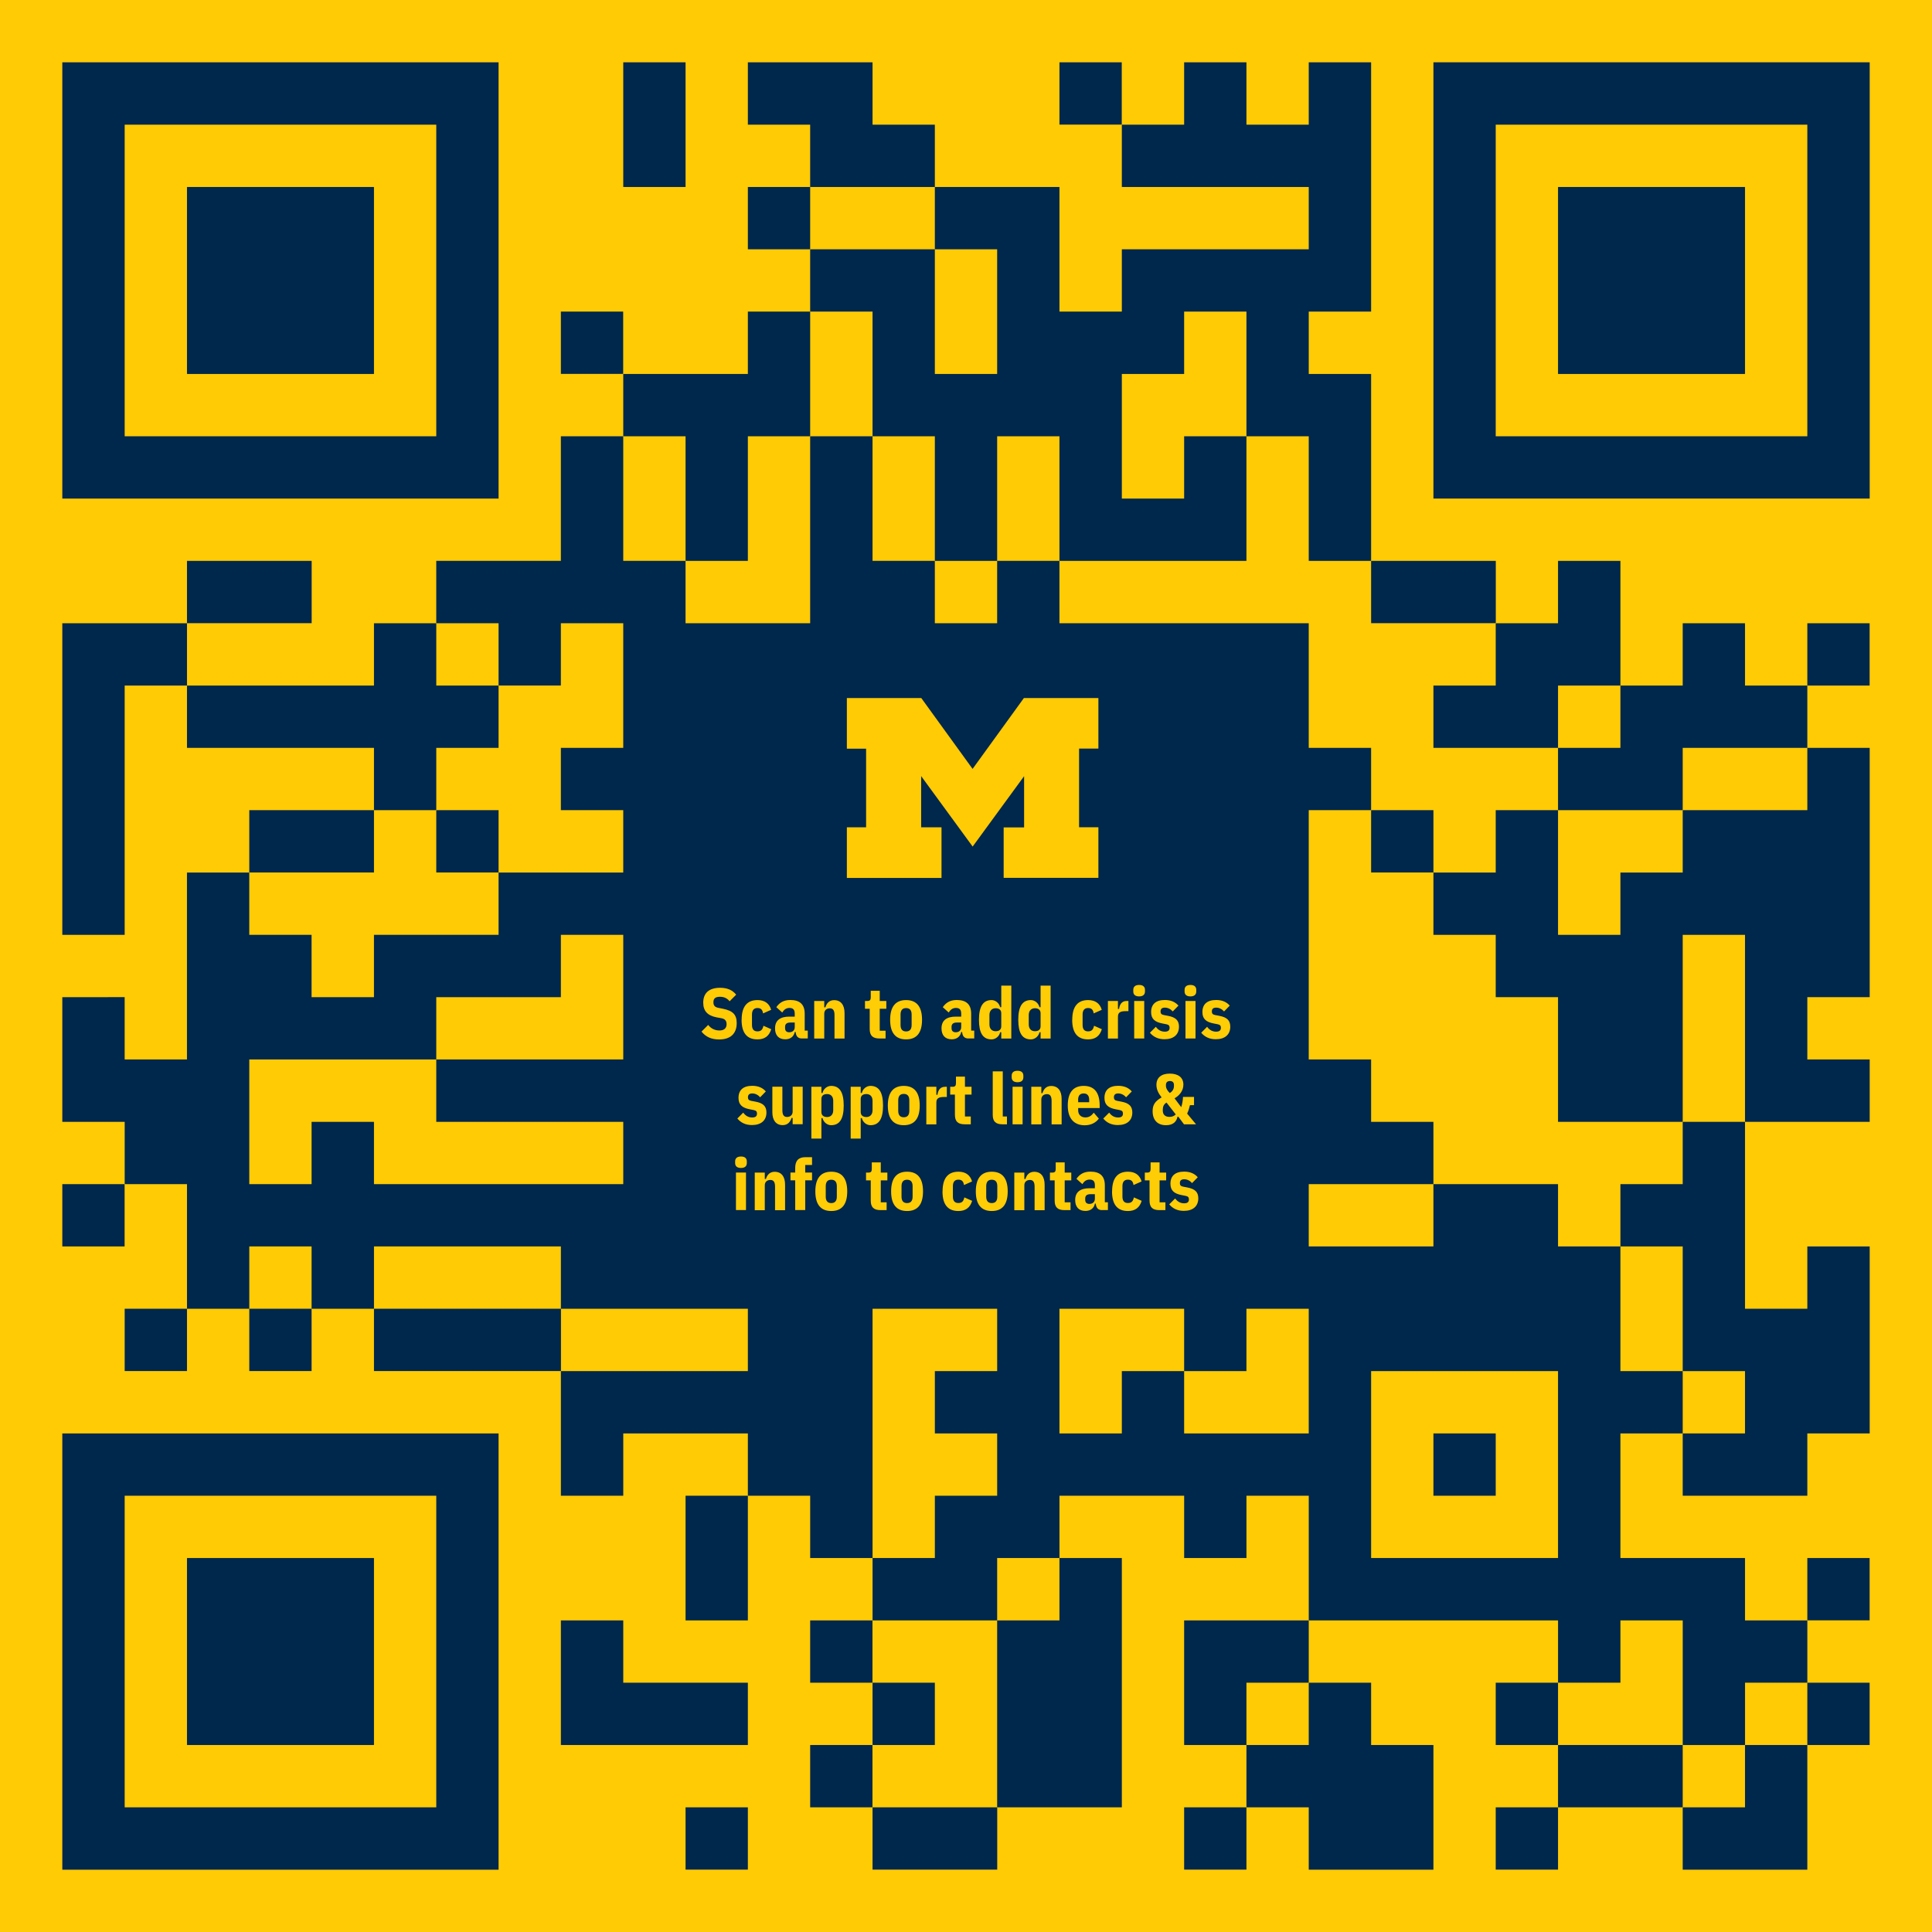 <?xml version="1.0" encoding="UTF-8"?>
<svg xmlns="http://www.w3.org/2000/svg" viewBox="0 0 258 258">
  <defs>
    <style>
      .cls-1 {
        fill: #00274c;
      }

      .cls-2 {
        fill: #ffcd05;
      }

      .cls-3 {
        fill: #ffcb05;
      }
    </style>
  </defs>
  <g id="Background">
    <rect class="cls-3" width="258" height="258"/>
  </g>
  <g id="Github_release_link" data-name="Github release link">
    <g>
      <g id="QR_Code_Bitly-_github_release" data-name="QR Code Bitly-&amp;gt;github release">
        <g id="barcode">
          <rect class="cls-1" x="83.23" y="8.32" width="8.32" height="16.65"/>
          <polygon class="cls-1" points="124.84 16.65 124.84 24.97 108.19 24.97 108.19 16.65 99.87 16.65 99.87 8.32 116.52 8.32 116.52 16.65 124.84 16.65"/>
          <rect class="cls-1" x="141.48" y="8.32" width="8.32" height="8.32"/>
          <polygon class="cls-1" points="174.77 41.61 174.77 49.94 183.1 49.94 183.1 74.9 174.77 74.9 174.77 58.26 166.45 58.26 166.45 41.61 158.13 41.61 158.13 49.94 149.81 49.94 149.81 66.58 158.13 66.58 158.13 58.26 166.45 58.26 166.45 74.9 141.48 74.9 141.48 58.26 133.16 58.26 133.16 74.9 124.84 74.9 124.84 58.26 116.52 58.26 116.52 41.61 108.19 41.61 108.19 33.29 124.84 33.29 124.84 49.94 133.16 49.94 133.16 33.29 124.84 33.29 124.84 24.97 141.48 24.97 141.48 41.61 149.81 41.61 149.81 33.29 174.77 33.29 174.77 24.97 149.81 24.97 149.81 16.65 158.13 16.65 158.13 8.32 166.45 8.32 166.45 16.65 174.77 16.65 174.77 8.32 183.1 8.32 183.1 41.61 174.77 41.61"/>
          <path class="cls-1" d="M191.42,8.32v58.26h58.26V8.32h-58.26Zm49.93,49.94h-41.61V16.65h41.61V58.26Z"/>
          <rect class="cls-1" x="24.97" y="24.97" width="24.97" height="24.97"/>
          <rect class="cls-1" x="99.87" y="24.97" width="8.32" height="8.32"/>
          <rect class="cls-1" x="208.06" y="24.97" width="24.97" height="24.97"/>
          <rect class="cls-1" x="74.9" y="41.61" width="8.32" height="8.32"/>
          <polygon class="cls-1" points="108.19 41.61 108.19 58.26 99.87 58.26 99.87 74.9 91.55 74.9 91.55 58.26 83.23 58.26 83.23 49.94 99.87 49.94 99.87 41.61 108.19 41.61"/>
          <path class="cls-1" d="M8.32,8.32v58.26h58.26V8.32H8.32ZM58.26,58.26H16.65V16.65H58.26V58.26Z"/>
          <rect class="cls-1" x="24.97" y="74.9" width="16.65" height="8.32"/>
          <rect class="cls-1" x="183.1" y="74.9" width="16.65" height="8.32"/>
          <polygon class="cls-1" points="24.97 83.23 24.97 91.55 16.65 91.55 16.65 124.84 8.32 124.84 8.32 83.23 24.97 83.23"/>
          <polygon class="cls-1" points="66.58 91.55 66.58 99.87 58.26 99.87 58.26 108.19 49.94 108.19 49.94 99.87 24.97 99.87 24.97 91.55 49.94 91.55 49.94 83.23 58.26 83.23 58.26 91.55 66.58 91.55"/>
          <rect class="cls-1" x="241.35" y="83.23" width="8.32" height="8.32"/>
          <path class="cls-1" d="M233.03,216.39v-8.33h-16.64v-16.64h8.32v-8.32h-8.32v-16.65h-8.33v-8.32h-16.64v8.32h-16.65v-8.32h16.65v-8.32h-8.32v-8.33h-8.33v-33.29h8.33v-8.32h-8.33v-16.64h-33.29v-8.33h-8.32v8.33h-8.32v-8.33h-8.32v-16.64h-8.33v24.97h-16.64v-8.33h-8.32v-16.64h-8.33v16.64h-16.64v8.33h8.32v8.32h8.32v-8.32h8.33v16.64h-8.33v8.32h8.33v8.33h-16.65v8.32h-16.64v8.32h-8.33v-8.32h-8.32v-8.32h-8.32v24.96h-8.32v-8.32H8.32v16.65h8.33v8.32h8.32v16.64h8.32v-8.32h8.32v8.32h8.33v-8.32h24.96v8.32h24.97v8.33h-24.97v16.64h8.33v-8.32h16.64v8.32h8.32v8.32h8.33v-33.29h16.64v8.33h-8.32v8.32h8.32v8.32h-8.32v8.32h-8.32v8.33h16.64v-8.33h8.32v-8.32h16.65v8.32h8.32v-8.32h8.32v16.65h33.29v8.32h8.33v-8.32h8.32v16.64h8.32v-8.32h8.32v-8.32h-8.32ZM83.23,141.48h-24.97v8.33h24.97v8.32H49.94v-8.32h-8.33v8.32h-8.32v-16.65h24.97v-8.32h16.64v-8.32h8.33v16.64Zm91.54,49.94h-16.64v-8.32h-8.32v8.32h-8.33v-16.65h16.65v8.33h8.32v-8.33h8.32v16.65Zm33.29,16.64h-24.96v-24.96h24.96v24.96Z"/>
          <polygon class="cls-1" points="216.39 74.9 216.39 91.55 208.06 91.55 208.06 99.87 191.42 99.87 191.42 91.55 199.74 91.55 199.74 83.23 208.06 83.23 208.06 74.9 216.39 74.9"/>
          <polygon class="cls-1" points="241.35 91.55 241.35 99.87 224.71 99.87 224.71 108.19 208.06 108.19 208.06 99.87 216.39 99.87 216.39 91.55 224.71 91.55 224.71 83.23 233.03 83.23 233.03 91.55 241.35 91.55"/>
          <rect class="cls-1" x="33.29" y="108.19" width="16.65" height="8.32"/>
          <rect class="cls-1" x="58.26" y="108.19" width="8.32" height="8.32"/>
          <rect class="cls-1" x="183.1" y="108.19" width="8.32" height="8.32"/>
          <polygon class="cls-1" points="241.35 133.16 241.35 141.48 249.68 141.48 249.68 149.81 233.03 149.81 233.03 124.84 224.71 124.84 224.71 149.81 208.06 149.81 208.06 133.16 199.74 133.16 199.74 124.84 191.42 124.84 191.42 116.52 199.74 116.52 199.74 108.19 208.06 108.19 208.06 124.84 216.39 124.84 216.39 116.52 224.71 116.52 224.71 108.19 241.35 108.19 241.35 99.87 249.68 99.87 249.68 133.16 241.35 133.16"/>
          <rect class="cls-1" x="8.32" y="158.13" width="8.32" height="8.32"/>
          <polygon class="cls-1" points="249.68 166.45 249.68 191.42 241.35 191.42 241.35 199.74 224.71 199.74 224.71 191.42 233.03 191.42 233.03 183.1 224.71 183.1 224.71 166.45 216.39 166.45 216.39 158.13 224.71 158.13 224.71 149.81 233.03 149.81 233.03 174.77 241.35 174.77 241.35 166.45 249.68 166.45"/>
          <rect class="cls-1" x="16.65" y="174.77" width="8.32" height="8.32"/>
          <rect class="cls-1" x="33.29" y="174.77" width="8.32" height="8.32"/>
          <rect class="cls-1" x="49.94" y="174.77" width="24.97" height="8.32"/>
          <path class="cls-1" d="M8.32,191.42v58.26h58.26v-58.26H8.32Zm49.94,49.93H16.65v-41.61H58.26v41.61Z"/>
          <rect class="cls-1" x="191.42" y="191.42" width="8.32" height="8.32"/>
          <rect class="cls-1" x="91.55" y="199.74" width="8.32" height="16.65"/>
          <rect class="cls-1" x="24.97" y="208.06" width="24.97" height="24.97"/>
          <rect class="cls-1" x="241.35" y="208.06" width="8.32" height="8.32"/>
          <rect class="cls-1" x="108.19" y="216.39" width="8.32" height="8.32"/>
          <polygon class="cls-1" points="149.81 208.06 149.81 241.35 133.16 241.35 133.16 216.39 141.48 216.39 141.48 208.06 149.81 208.06"/>
          <polygon class="cls-1" points="99.87 224.71 99.87 233.03 74.9 233.03 74.9 216.39 83.23 216.39 83.23 224.71 99.87 224.71"/>
          <rect class="cls-1" x="116.52" y="224.71" width="8.32" height="8.32"/>
          <polygon class="cls-1" points="174.77 216.39 174.77 224.71 166.45 224.71 166.45 233.03 158.13 233.03 158.13 216.39 174.77 216.39"/>
          <rect class="cls-1" x="199.74" y="224.71" width="8.32" height="8.32"/>
          <rect class="cls-1" x="241.35" y="224.71" width="8.32" height="8.32"/>
          <rect class="cls-1" x="108.19" y="233.03" width="8.32" height="8.32"/>
          <rect class="cls-1" x="208.06" y="233.03" width="16.65" height="8.32"/>
          <polygon class="cls-1" points="241.35 233.03 241.35 249.68 224.71 249.68 224.71 241.35 233.03 241.35 233.03 233.03 241.35 233.03"/>
          <rect class="cls-1" x="91.55" y="241.35" width="8.32" height="8.32"/>
          <rect class="cls-1" x="116.52" y="241.35" width="16.65" height="8.32"/>
          <rect class="cls-1" x="158.13" y="241.35" width="8.32" height="8.32"/>
          <polygon class="cls-1" points="191.42 233.03 191.42 249.68 174.77 249.68 174.77 241.35 166.45 241.35 166.45 233.03 174.77 233.03 174.77 224.71 183.1 224.71 183.1 233.03 191.42 233.03"/>
          <rect class="cls-1" x="199.74" y="241.35" width="8.32" height="8.32"/>
        </g>
      </g>
      <path class="cls-3" d="M129.88,113.04l-6.87-9.4v6.84h2.72v6.76h-12.64v-6.76h2.57v-10.5h-2.57v-6.76h9.94l6.85,9.46,6.85-9.46h9.95v6.75h-2.58v10.5h2.58v6.76h-12.65v-6.74h2.73v-6.84l-6.87,9.4Z"/>
      <g>
        <path class="cls-3" d="M93.69,137.75l.88-.88c.37,.48,.9,.74,1.5,.74s.96-.28,.96-.84c0-.46-.22-.71-.71-.8l-.61-.11c-1.22-.23-1.8-.85-1.8-1.96,0-1.29,.78-1.99,2.25-1.99,.96,0,1.65,.3,2.15,.92l-.88,.88c-.33-.41-.74-.6-1.29-.6-.6,0-.87,.22-.87,.73,0,.44,.2,.66,.67,.75l.61,.12c1.31,.27,1.83,.78,1.83,1.91,0,1.41-.83,2.19-2.35,2.19-1.01,0-1.78-.34-2.35-1.05Z"/>
        <path class="cls-3" d="M99.04,136.18c0-1.77,.73-2.63,2.12-2.63,.99,0,1.58,.48,1.82,1.3l-1.08,.48c-.07-.48-.28-.72-.75-.72s-.73,.29-.73,.86v1.4c0,.57,.24,.86,.73,.86s.69-.25,.8-.75l1.04,.46c-.28,.92-.88,1.36-1.84,1.36-1.39,0-2.12-.85-2.12-2.62Z"/>
        <path class="cls-3" d="M107.1,138.68c-.53,0-.8-.29-.85-.87h-.12c-.11,.6-.58,.98-1.26,.98-.9,0-1.37-.55-1.37-1.46,0-1.09,.72-1.57,1.9-1.57h.73v-.39c0-.52-.2-.77-.71-.77-.44,0-.73,.24-.96,.61l-.79-.71c.41-.59,.96-.96,1.87-.96,1.3,0,1.92,.62,1.92,1.83v2.26h.41v1.04h-.77Zm-.97-1.51v-.62h-.6c-.46,0-.69,.2-.69,.57v.18c0,.38,.21,.55,.56,.55,.39,0,.73-.22,.73-.69Z"/>
        <path class="cls-3" d="M108.73,138.68v-5.01h1.34v.85h.15c.16-.53,.5-.96,1.17-.96,.9,0,1.39,.65,1.39,1.72v3.41h-1.34v-3.15c0-.6-.19-.89-.62-.89s-.75,.26-.75,.71v3.33h-1.34Z"/>
        <path class="cls-2" d="M117.45,138.68c-.92,0-1.31-.39-1.31-1.28v-2.69h-.63v-1.04h.31c.35,0,.46-.14,.46-.49v-.87h1.2v1.36h.88v1.04h-.88v2.93h.78v1.04h-.81Z"/>
        <path class="cls-2" d="M118.87,136.18c0-1.77,.74-2.63,2.13-2.63s2.13,.86,2.13,2.63-.74,2.62-2.13,2.62-2.13-.85-2.13-2.62Zm2.87,.7v-1.4c0-.57-.25-.86-.74-.86s-.74,.29-.74,.86v1.4c0,.57,.25,.86,.74,.86s.74-.29,.74-.86Z"/>
        <path class="cls-2" d="M129.33,138.68c-.53,0-.8-.29-.85-.87h-.12c-.11,.6-.58,.98-1.26,.98-.9,0-1.37-.55-1.37-1.46,0-1.09,.72-1.57,1.9-1.57h.73v-.39c0-.52-.2-.77-.71-.77-.44,0-.73,.24-.96,.61l-.79-.71c.41-.59,.96-.96,1.87-.96,1.3,0,1.92,.62,1.92,1.83v2.26h.41v1.04h-.77Zm-.97-1.51v-.62h-.6c-.46,0-.69,.2-.69,.57v.18c0,.38,.21,.55,.56,.55,.39,0,.73-.22,.73-.69Z"/>
        <path class="cls-2" d="M133.71,137.85h-.15c-.11,.53-.6,.95-1.15,.95-1.17,0-1.68-.88-1.68-2.62s.53-2.63,1.68-2.63c.54,0,1.03,.42,1.15,.95h.15v-2.88h1.34v7.07h-1.34v-.83Zm0-.81v-1.73c0-.44-.29-.67-.76-.67s-.82,.32-.82,.9v1.27c0,.57,.33,.9,.82,.9s.76-.23,.76-.67Z"/>
        <path class="cls-2" d="M138.96,137.85h-.15c-.11,.53-.6,.95-1.15,.95-1.17,0-1.68-.88-1.68-2.62s.53-2.63,1.68-2.63c.54,0,1.03,.42,1.15,.95h.15v-2.88h1.34v7.07h-1.34v-.83Zm0-.81v-1.73c0-.44-.29-.67-.76-.67s-.82,.32-.82,.9v1.27c0,.57,.33,.9,.82,.9s.76-.23,.76-.67Z"/>
        <path class="cls-2" d="M143.19,136.18c0-1.77,.73-2.63,2.12-2.63,.99,0,1.58,.48,1.82,1.3l-1.08,.48c-.07-.48-.28-.72-.75-.72s-.73,.29-.73,.86v1.4c0,.57,.24,.86,.73,.86s.69-.25,.8-.75l1.04,.46c-.28,.92-.88,1.36-1.84,1.36-1.39,0-2.12-.85-2.12-2.62Z"/>
        <path class="cls-2" d="M147.95,138.68v-5.01h1.34v1.07h.15c.07-.57,.34-1.07,1.01-1.07h.24v1.36h-.34c-.73,0-1.06,.17-1.06,.74v2.92h-1.34Z"/>
        <path class="cls-2" d="M151.34,132.4v-.21c0-.4,.24-.66,.78-.66s.78,.26,.78,.66v.21c0,.4-.24,.66-.78,.66s-.78-.26-.78-.66Zm.12,1.27h1.34v5.01h-1.34v-5.01Z"/>
        <path class="cls-2" d="M153.56,137.91l.79-.79c.31,.43,.71,.65,1.2,.65,.43,0,.64-.17,.64-.52,0-.27-.12-.41-.43-.47l-.51-.1c-1.08-.2-1.53-.65-1.53-1.53,0-1.05,.64-1.61,1.83-1.61,.79,0,1.38,.25,1.82,.75l-.76,.78c-.28-.32-.65-.51-1.05-.51s-.58,.17-.58,.52c0,.28,.13,.41,.45,.47l.52,.1c1.05,.19,1.49,.62,1.49,1.45,0,1.07-.72,1.68-1.93,1.68-.83,0-1.47-.29-1.97-.89Z"/>
        <path class="cls-2" d="M158.19,132.4v-.21c0-.4,.24-.66,.78-.66s.78,.26,.78,.66v.21c0,.4-.24,.66-.78,.66s-.78-.26-.78-.66Zm.12,1.27h1.34v5.01h-1.34v-5.01Z"/>
        <path class="cls-2" d="M160.41,137.91l.79-.79c.31,.43,.71,.65,1.2,.65,.43,0,.64-.17,.64-.52,0-.27-.12-.41-.43-.47l-.51-.1c-1.08-.2-1.53-.65-1.53-1.53,0-1.05,.64-1.61,1.83-1.61,.79,0,1.38,.25,1.82,.75l-.76,.78c-.28-.32-.65-.51-1.05-.51s-.58,.17-.58,.52c0,.28,.13,.41,.45,.47l.52,.1c1.05,.19,1.49,.62,1.49,1.45,0,1.07-.72,1.68-1.93,1.68-.83,0-1.47-.29-1.97-.89Z"/>
        <path class="cls-2" d="M98.46,149.37l.79-.79c.31,.43,.71,.65,1.2,.65,.43,0,.64-.17,.64-.52,0-.27-.12-.41-.43-.47l-.51-.1c-1.08-.2-1.53-.65-1.53-1.53,0-1.05,.64-1.61,1.83-1.61,.79,0,1.38,.25,1.82,.75l-.76,.78c-.28-.32-.65-.51-1.05-.51s-.58,.17-.58,.52c0,.28,.13,.41,.45,.47l.53,.1c1.05,.19,1.49,.62,1.49,1.45,0,1.07-.72,1.68-1.93,1.68-.83,0-1.47-.29-1.97-.89Z"/>
        <path class="cls-2" d="M105.85,149.29h-.15c-.16,.53-.51,.96-1.18,.96-.89,0-1.38-.65-1.38-1.72v-3.41h1.34v3.15c0,.6,.19,.89,.62,.89s.75-.26,.75-.71v-3.33h1.34v5.01h-1.34v-.85Z"/>
        <path class="cls-2" d="M108.35,145.13h1.34v.83h.15c.11-.53,.6-.95,1.15-.95,1.16,0,1.68,.89,1.68,2.63s-.52,2.62-1.68,2.62c-.54,0-1.03-.42-1.15-.95h-.15v2.74h-1.34v-6.92Zm2.92,3.14v-1.27c0-.57-.32-.9-.82-.9s-.76,.23-.76,.67v1.73c0,.44,.29,.67,.76,.67s.82-.32,.82-.9Z"/>
        <path class="cls-2" d="M113.6,145.13h1.34v.83h.15c.11-.53,.6-.95,1.15-.95,1.16,0,1.68,.89,1.68,2.63s-.52,2.62-1.68,2.62c-.54,0-1.03-.42-1.15-.95h-.15v2.74h-1.34v-6.92Zm2.92,3.14v-1.27c0-.57-.32-.9-.82-.9s-.76,.23-.76,.67v1.73c0,.44,.29,.67,.76,.67s.82-.32,.82-.9Z"/>
        <path class="cls-2" d="M118.56,147.64c0-1.77,.74-2.63,2.13-2.63s2.13,.86,2.13,2.63-.74,2.62-2.13,2.62-2.13-.85-2.13-2.62Zm2.87,.7v-1.4c0-.57-.25-.86-.74-.86s-.74,.29-.74,.86v1.4c0,.57,.25,.86,.74,.86s.74-.29,.74-.86Z"/>
        <path class="cls-2" d="M123.7,150.14v-5.01h1.34v1.07h.15c.07-.57,.34-1.07,1.01-1.07h.24v1.36h-.34c-.73,0-1.06,.17-1.06,.74v2.92h-1.34Z"/>
        <path class="cls-2" d="M128.83,150.14c-.92,0-1.31-.39-1.31-1.28v-2.69h-.63v-1.04h.31c.35,0,.46-.14,.46-.49v-.87h1.2v1.36h.88v1.04h-.88v2.93h.78v1.04h-.81Z"/>
        <path class="cls-2" d="M133.87,150.14c-.93,0-1.3-.41-1.3-1.26v-5.81h1.34v6.03h.56v1.04h-.6Z"/>
        <path class="cls-2" d="M135.1,143.86v-.21c0-.4,.24-.66,.78-.66s.78,.26,.78,.66v.21c0,.4-.24,.66-.78,.66s-.78-.26-.78-.66Zm.12,1.27h1.34v5.01h-1.34v-5.01Z"/>
        <path class="cls-2" d="M137.72,150.14v-5.01h1.34v.85h.15c.16-.53,.5-.96,1.17-.96,.9,0,1.39,.65,1.39,1.72v3.41h-1.34v-3.15c0-.6-.19-.89-.62-.89s-.75,.26-.75,.71v3.33h-1.34Z"/>
        <path class="cls-2" d="M142.59,147.64c0-1.77,.74-2.63,2.13-2.63s2.13,.86,2.13,2.63v.33h-2.87v.32c0,.55,.37,.93,.96,.93,.5,0,.83-.24,1.12-.63l.68,.79c-.4,.54-1.04,.89-1.89,.89-1.38,0-2.26-.87-2.26-2.62Zm1.39-.76v.31h1.47v-.31c0-.57-.25-.86-.74-.86s-.74,.29-.74,.86Z"/>
        <path class="cls-2" d="M147.33,149.37l.79-.79c.31,.43,.71,.65,1.2,.65,.43,0,.64-.17,.64-.52,0-.27-.12-.41-.43-.47l-.51-.1c-1.08-.2-1.53-.65-1.53-1.53,0-1.05,.64-1.61,1.83-1.61,.79,0,1.38,.25,1.82,.75l-.76,.78c-.28-.32-.65-.51-1.05-.51s-.58,.17-.58,.52c0,.28,.13,.41,.45,.47l.52,.1c1.05,.19,1.49,.62,1.49,1.45,0,1.07-.72,1.68-1.93,1.68-.83,0-1.47-.29-1.97-.89Z"/>
        <path class="cls-2" d="M157.37,149.13h-.13c-.12,.62-.54,1.13-1.53,1.13-1.15,0-1.79-.7-1.79-1.87,0-.84,.32-1.34,1.2-1.84-.45-.57-.69-1.09-.69-1.68,0-.96,.65-1.5,1.79-1.5s1.81,.54,1.81,1.47c0,.83-.53,1.45-1.18,1.83l.89,1.18c.14-.42,.22-.9,.24-1.37h1.47v1.1h-.54c-.09,.4-.22,.8-.38,1.13l1.19,1.43h-1.61l-.75-1.01Zm-.36-.31l-1.23-1.58c-.35,.2-.5,.53-.5,.92v.15c0,.52,.3,.84,.89,.84,.36,0,.63-.12,.84-.33Zm-1.31-3.94v.17c0,.22,.15,.57,.51,.91,.37-.21,.56-.54,.56-.92v-.16c0-.36-.22-.52-.53-.52s-.54,.15-.54,.52Z"/>
        <path class="cls-2" d="M98.17,155.31v-.21c0-.4,.24-.66,.78-.66s.78,.26,.78,.66v.21c0,.4-.24,.66-.78,.66s-.78-.26-.78-.66Zm.11,1.27h1.34v5.01h-1.34v-5.01Z"/>
        <path class="cls-2" d="M100.79,161.6v-5.01h1.34v.85h.15c.16-.53,.5-.96,1.17-.96,.9,0,1.39,.65,1.39,1.72v3.41h-1.34v-3.15c0-.6-.19-.89-.62-.89s-.75,.26-.75,.71v3.33h-1.34Z"/>
        <path class="cls-2" d="M106.19,157.62h-.63v-1.04h.63v-.59c0-.99,.44-1.46,1.37-1.46h.88v1.04h-.91v1.01h.91v1.04h-.91v3.97h-1.34v-3.97Z"/>
        <path class="cls-2" d="M108.88,159.1c0-1.77,.74-2.63,2.13-2.63s2.13,.86,2.13,2.63-.74,2.62-2.13,2.62-2.13-.85-2.13-2.62Zm2.87,.7v-1.4c0-.57-.25-.86-.74-.86s-.74,.29-.74,.86v1.4c0,.57,.25,.86,.74,.86s.74-.29,.74-.86Z"/>
        <path class="cls-2" d="M117.59,161.6c-.92,0-1.31-.39-1.31-1.28v-2.69h-.63v-1.04h.31c.35,0,.46-.14,.46-.49v-.87h1.2v1.36h.88v1.04h-.88v2.93h.78v1.04h-.81Z"/>
        <path class="cls-2" d="M119,159.1c0-1.77,.74-2.63,2.13-2.63s2.13,.86,2.13,2.63-.74,2.62-2.13,2.62-2.13-.85-2.13-2.62Zm2.87,.7v-1.4c0-.57-.25-.86-.74-.86s-.74,.29-.74,.86v1.4c0,.57,.25,.86,.74,.86s.74-.29,.74-.86Z"/>
        <path class="cls-2" d="M125.87,159.1c0-1.77,.73-2.63,2.12-2.63,.99,0,1.58,.48,1.82,1.3l-1.08,.48c-.07-.48-.28-.72-.75-.72s-.73,.29-.73,.86v1.4c0,.57,.24,.86,.73,.86s.69-.25,.8-.75l1.04,.46c-.28,.92-.88,1.36-1.84,1.36-1.39,0-2.12-.85-2.12-2.62Z"/>
        <path class="cls-2" d="M130.31,159.1c0-1.77,.74-2.63,2.13-2.63s2.13,.86,2.13,2.63-.74,2.62-2.13,2.62-2.13-.85-2.13-2.62Zm2.87,.7v-1.4c0-.57-.25-.86-.74-.86s-.74,.29-.74,.86v1.4c0,.57,.25,.86,.74,.86s.74-.29,.74-.86Z"/>
        <path class="cls-2" d="M135.45,161.6v-5.01h1.34v.85h.15c.16-.53,.5-.96,1.17-.96,.9,0,1.39,.65,1.39,1.72v3.41h-1.34v-3.15c0-.6-.19-.89-.62-.89s-.75,.26-.75,.71v3.33h-1.34Z"/>
        <path class="cls-2" d="M142.15,161.6c-.92,0-1.31-.39-1.31-1.28v-2.69h-.63v-1.04h.31c.35,0,.46-.14,.46-.49v-.87h1.2v1.36h.88v1.04h-.88v2.93h.78v1.04h-.81Z"/>
        <path class="cls-2" d="M147.18,161.6c-.53,0-.8-.29-.85-.87h-.12c-.1,.6-.58,.98-1.26,.98-.9,0-1.37-.55-1.37-1.46,0-1.09,.72-1.57,1.9-1.57h.73v-.39c0-.52-.2-.77-.71-.77-.44,0-.73,.24-.96,.61l-.79-.71c.41-.59,.96-.96,1.87-.96,1.3,0,1.92,.62,1.92,1.83v2.26h.41v1.04h-.77Zm-.97-1.51v-.62h-.6c-.46,0-.69,.2-.69,.57v.18c0,.38,.21,.55,.56,.55,.39,0,.73-.22,.73-.69Z"/>
        <path class="cls-2" d="M148.51,159.1c0-1.77,.73-2.63,2.12-2.63,.99,0,1.58,.48,1.82,1.3l-1.08,.48c-.07-.48-.28-.72-.75-.72s-.73,.29-.73,.86v1.4c0,.57,.24,.86,.73,.86s.69-.25,.8-.75l1.04,.46c-.28,.92-.88,1.36-1.84,1.36-1.39,0-2.12-.85-2.12-2.62Z"/>
        <path class="cls-2" d="M154.82,161.6c-.92,0-1.31-.39-1.31-1.28v-2.69h-.63v-1.04h.31c.35,0,.46-.14,.46-.49v-.87h1.2v1.36h.88v1.04h-.88v2.93h.78v1.04h-.81Z"/>
        <path class="cls-2" d="M156.14,160.83l.79-.79c.31,.43,.71,.65,1.2,.65,.43,0,.64-.17,.64-.52,0-.27-.12-.41-.43-.47l-.51-.1c-1.08-.2-1.53-.65-1.53-1.53,0-1.05,.64-1.61,1.83-1.61,.79,0,1.38,.25,1.82,.75l-.76,.78c-.28-.32-.65-.51-1.05-.51s-.58,.17-.58,.52c0,.28,.13,.41,.45,.47l.52,.1c1.05,.19,1.49,.62,1.49,1.45,0,1.07-.72,1.68-1.93,1.68-.83,0-1.47-.29-1.97-.89Z"/>
      </g>
    </g>
  </g>
</svg>